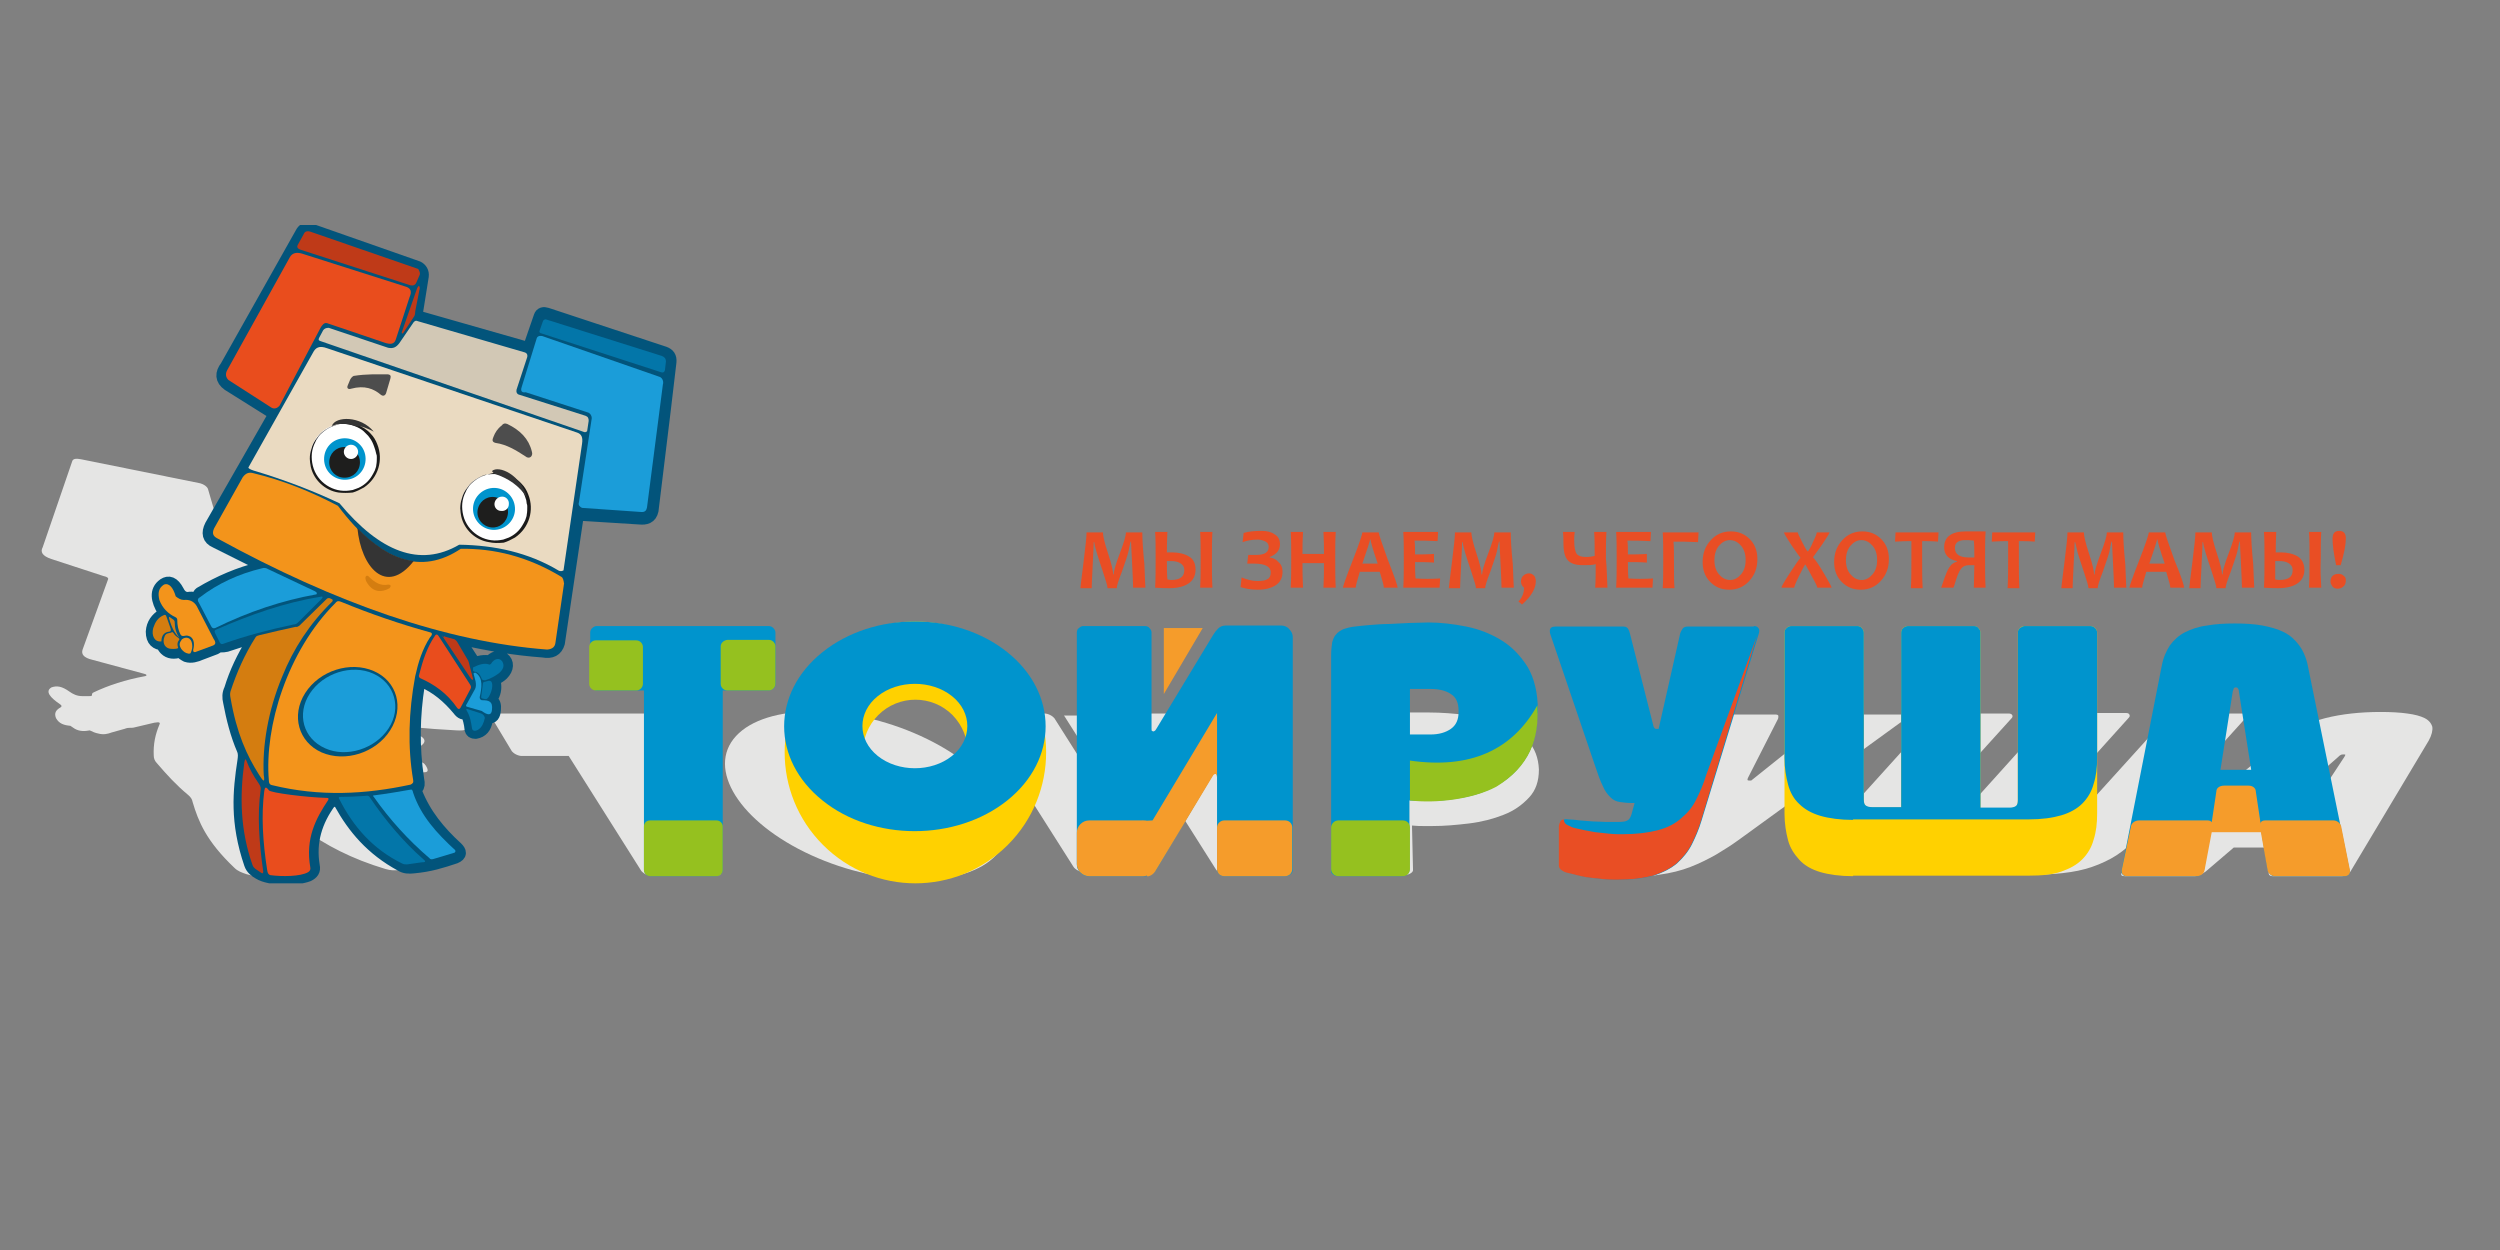 <svg width="300" height="150" viewBox="0 0 300 150" fill="none" xmlns="http://www.w3.org/2000/svg">
<rect x="0" y="0" width="300" height="150" fill="#808080" stroke="none"/>
<g clip-path="url(#clip0_84_40)">
<path fill-rule="evenodd" clip-rule="evenodd" d="M184.667 92.373C184.667 93.723 184.299 94.828 183.501 95.688C182.702 96.547 181.72 97.284 180.431 97.775C179.202 98.266 177.79 98.634 176.255 98.818C174.72 99.002 173.308 99.125 171.895 99.125C171.466 99.125 171.097 99.125 170.79 99.125C170.483 99.125 169.992 99.125 169.439 99.064L169.562 104.404C169.562 104.527 169.501 104.65 169.316 104.772C169.132 104.895 168.948 104.956 168.764 104.956H161.027C160.781 104.956 160.597 104.895 160.413 104.834C160.229 104.772 160.167 104.65 160.167 104.527L159.86 87.892C159.86 87.524 159.922 87.155 159.983 86.91C160.045 86.664 160.229 86.419 160.413 86.296C160.597 86.112 160.904 85.989 161.273 85.928C161.641 85.866 162.071 85.744 162.624 85.744C163.115 85.682 163.729 85.621 164.466 85.621C165.202 85.559 165.939 85.559 166.738 85.559C167.536 85.559 168.334 85.498 169.194 85.498C169.992 85.498 170.79 85.498 171.466 85.498C172.939 85.498 174.474 85.621 176.009 85.805C177.545 85.989 178.957 86.357 180.246 86.849C181.536 87.34 182.58 88.015 183.378 88.936C184.176 89.795 184.606 90.961 184.667 92.312V92.373ZM175.273 92.189C175.273 91.575 174.966 91.145 174.29 90.9C173.676 90.654 172.817 90.531 171.834 90.531H169.378L169.439 94.03H171.895C172.939 94.03 173.738 93.907 174.352 93.601C174.966 93.294 175.273 92.925 175.273 92.373V92.189Z" fill="#E5E5E4"/>
<path fill-rule="evenodd" clip-rule="evenodd" d="M228.571 85.682C228.816 85.682 228.939 85.743 229.001 85.805C229.062 85.928 228.939 86.05 228.694 86.235L208.737 100.721C207.816 101.396 206.834 102.01 205.913 102.562C204.93 103.115 203.948 103.606 202.843 104.036C201.737 104.465 200.509 104.772 199.159 104.956C197.808 105.202 196.334 105.263 194.615 105.263C194.185 105.263 193.632 105.263 193.141 105.202C192.588 105.202 192.036 105.141 191.544 105.079C190.992 105.018 190.501 104.956 190.071 104.895C189.641 104.834 189.273 104.772 189.088 104.711C188.904 104.649 188.781 104.588 188.659 104.527C188.536 104.465 188.536 104.343 188.659 104.22L191.36 101.273C191.483 101.151 191.667 100.967 191.913 100.844C192.159 100.721 192.466 100.66 192.834 100.66C193.264 100.66 193.694 100.721 194.185 100.721C194.676 100.721 195.167 100.782 195.72 100.782C196.273 100.782 196.764 100.782 197.316 100.844C197.808 100.844 198.299 100.844 198.729 100.844C199.281 100.844 199.711 100.782 199.957 100.721C200.264 100.66 200.571 100.475 200.878 100.23L202.044 99.371H201.799C201.185 99.371 200.755 99.371 200.387 99.309C200.018 99.248 199.773 99.125 199.588 98.941C199.404 98.757 199.404 98.45 199.466 98.082C199.527 97.713 199.711 97.099 199.957 96.424L203.764 86.296C203.825 86.112 204.009 85.989 204.194 85.866C204.378 85.805 204.623 85.743 204.93 85.743H213.036C213.281 85.743 213.404 85.805 213.404 85.928C213.404 86.05 213.404 86.173 213.343 86.296L209.781 93.294C209.659 93.539 209.659 93.662 209.843 93.662H210.15L219.36 86.296C219.544 86.173 219.729 86.05 219.974 85.928C220.22 85.805 220.466 85.743 220.711 85.743H228.264H228.571V85.682Z" fill="#E5E5E4"/>
<path fill-rule="evenodd" clip-rule="evenodd" d="M223.105 104.956C221.57 104.956 220.342 104.834 219.483 104.649C218.623 104.465 218.07 104.158 217.763 103.729C217.518 103.299 217.518 102.808 217.763 102.194C218.009 101.58 218.5 100.905 219.237 100.107L231.825 86.173C231.948 86.05 232.132 85.928 232.439 85.805C232.684 85.682 232.93 85.621 233.176 85.621H241.035C241.219 85.621 241.404 85.682 241.465 85.805C241.526 85.928 241.526 86.05 241.404 86.173L229.737 99.064C229.491 99.309 229.43 99.493 229.553 99.555C229.614 99.616 229.86 99.677 230.167 99.677H233.667L245.886 86.112C246.009 85.989 246.193 85.866 246.5 85.743C246.746 85.621 246.991 85.559 247.237 85.559H255.097C255.342 85.559 255.465 85.621 255.526 85.743C255.588 85.866 255.588 85.989 255.465 86.112L243.246 99.677H246.746C247.053 99.677 247.36 99.616 247.605 99.555C247.851 99.493 248.097 99.309 248.281 99.064L259.948 86.173C260.07 86.05 260.255 85.928 260.5 85.805C260.746 85.682 260.991 85.621 261.237 85.621H269.097C269.281 85.621 269.465 85.682 269.526 85.805C269.588 85.928 269.588 86.05 269.465 86.173L256.877 100.107C256.202 100.905 255.404 101.58 254.605 102.194C253.807 102.808 252.886 103.299 251.842 103.729C250.798 104.158 249.693 104.465 248.465 104.649C247.237 104.834 245.825 104.956 244.29 104.956H223.105Z" fill="#E5E5E4"/>
<path fill-rule="evenodd" clip-rule="evenodd" d="M272.719 105.14C272.535 105.14 272.351 105.079 272.29 104.956C272.228 104.834 272.228 104.711 272.29 104.588L274.193 101.703H268.053L264.676 104.588C264.491 104.711 264.307 104.834 264.061 104.956C263.816 105.079 263.57 105.14 263.386 105.14H254.974C254.728 105.14 254.544 105.079 254.544 104.956C254.544 104.834 254.605 104.711 254.79 104.588L273.763 88.874C274.562 88.199 275.36 87.646 276.281 87.217C277.14 86.787 278.061 86.419 279.044 86.173C280.026 85.928 281.07 85.743 282.176 85.621C283.281 85.498 284.447 85.436 285.676 85.436C286.904 85.436 288.009 85.498 288.869 85.621C289.79 85.743 290.465 85.928 290.956 86.173C291.447 86.419 291.754 86.787 291.877 87.217C291.939 87.646 291.816 88.199 291.447 88.874L282.053 104.588C281.991 104.711 281.869 104.834 281.684 104.956C281.5 105.079 281.254 105.14 281.009 105.14H272.719ZM281.316 90.838C281.377 90.716 281.439 90.654 281.439 90.593C281.439 90.531 281.377 90.531 281.254 90.531C281.132 90.531 281.009 90.531 280.886 90.593C280.763 90.654 280.702 90.716 280.579 90.838L273.64 96.915H277.325L281.316 90.838Z" fill="#E5E5E4"/>
<path fill-rule="evenodd" clip-rule="evenodd" d="M97.351 102.624C88.755 98.695 84.702 92.25 88.325 88.322C91.948 84.393 101.895 84.393 110.492 88.322C119.088 92.25 123.141 98.695 119.518 102.624C115.895 106.552 105.948 106.552 97.351 102.624ZM110.246 98.327C111.72 96.731 110.062 94.153 106.623 92.557C103.185 90.961 99.193 90.961 97.72 92.557C96.246 94.153 97.904 96.731 101.343 98.327C104.781 99.923 108.772 99.923 110.246 98.327Z" fill="#E5E5E4"/>
<path fill-rule="evenodd" clip-rule="evenodd" d="M83.781 90.163C83.842 90.286 83.842 90.409 83.719 90.531C83.597 90.654 83.474 90.716 83.228 90.716H77.763L86.483 104.527C86.544 104.65 86.544 104.772 86.483 104.895C86.36 105.018 86.237 105.079 85.991 105.079H78.132C77.886 105.079 77.702 105.018 77.456 104.895C77.211 104.772 77.088 104.65 76.965 104.527L68.246 90.716H62.597C62.413 90.716 62.167 90.654 61.921 90.531C61.676 90.409 61.553 90.286 61.43 90.163L59.035 86.173C58.974 86.05 58.974 85.928 59.035 85.805C59.158 85.682 59.281 85.621 59.526 85.621H80.158C80.342 85.621 80.588 85.682 80.834 85.805C81.079 85.928 81.263 86.05 81.325 86.173L83.781 90.163Z" fill="#E5E5E4"/>
<path fill-rule="evenodd" clip-rule="evenodd" d="M117.491 86.173C117.43 86.05 117.43 85.928 117.491 85.805C117.614 85.682 117.737 85.621 117.983 85.621H125.351C125.535 85.621 125.781 85.682 126.026 85.805C126.272 85.928 126.395 86.05 126.518 86.173L131.184 93.539C131.246 93.662 131.307 93.723 131.369 93.723C131.43 93.723 131.491 93.723 131.553 93.723C131.614 93.723 131.676 93.723 131.676 93.723C131.737 93.723 131.737 93.662 131.798 93.539L134.07 86.357C134.132 86.173 134.193 85.989 134.377 85.866C134.5 85.744 134.807 85.621 135.176 85.621H141.807C142.176 85.621 142.544 85.682 142.974 85.866C143.342 86.05 143.649 86.235 143.772 86.48L155.009 104.343C155.07 104.465 155.07 104.588 154.948 104.711C154.825 104.834 154.702 104.895 154.456 104.895H147.088C146.842 104.895 146.658 104.834 146.412 104.711C146.167 104.588 145.983 104.465 145.921 104.343L141.377 97.161C141.255 96.977 141.193 96.915 141.009 96.915H140.948C140.886 96.915 140.825 96.915 140.825 96.915C140.825 96.915 140.763 96.977 140.702 97.1L138.553 104.22C138.491 104.404 138.43 104.527 138.307 104.65C138.184 104.772 137.939 104.834 137.632 104.834H130.755C130.386 104.834 130.018 104.772 129.588 104.588C129.219 104.404 128.912 104.22 128.79 103.974L117.491 86.173Z" fill="#E5E5E4"/>
<path fill-rule="evenodd" clip-rule="evenodd" d="M127.685 85.866H132.351L130.878 90.9L127.685 85.866Z" fill="#E5E5E4"/>
<path fill-rule="evenodd" clip-rule="evenodd" d="M98.763 101.396C92.623 95.258 92.623 85.314 98.763 79.175C104.904 73.037 114.79 73.037 120.93 79.175C127.07 85.314 127.07 95.258 120.93 101.396C114.79 107.534 104.904 107.534 98.763 101.396ZM114.299 94.767C116.755 92.311 116.755 88.322 114.299 85.805C111.842 83.35 107.851 83.35 105.395 85.805C102.939 88.26 102.939 92.25 105.395 94.767C107.851 97.284 111.842 97.284 114.299 94.767Z" fill="#FFD100"/>
<path d="M222.369 105.141C220.834 105.141 219.483 104.956 218.439 104.65C217.395 104.343 216.535 103.852 215.921 103.176C215.307 102.501 214.816 101.765 214.57 100.844C214.325 99.923 214.141 98.818 214.141 97.652V75.922C214.141 75.738 214.202 75.493 214.386 75.37C214.57 75.186 214.755 75.124 215 75.124H222.86C223.106 75.124 223.29 75.186 223.413 75.37C223.597 75.554 223.658 75.738 223.658 75.922V95.995C223.658 96.363 223.72 96.608 223.904 96.731C224.088 96.854 224.334 96.915 224.641 96.915H228.141V75.922C228.141 75.738 228.202 75.493 228.386 75.37C228.57 75.186 228.755 75.124 229 75.124H236.86C237.044 75.124 237.29 75.186 237.413 75.37C237.597 75.554 237.658 75.738 237.658 75.922V96.977H241.158C241.465 96.977 241.711 96.915 241.895 96.793C242.079 96.67 242.141 96.424 242.141 96.056V75.922C242.141 75.738 242.202 75.493 242.386 75.37C242.57 75.186 242.755 75.124 242.939 75.124H250.799C251.044 75.124 251.228 75.186 251.413 75.37C251.597 75.554 251.658 75.738 251.658 75.922V97.591C251.658 98.818 251.535 99.862 251.228 100.782C250.983 101.703 250.491 102.501 249.877 103.115C249.202 103.79 248.404 104.22 247.36 104.588C246.316 104.956 245.027 105.079 243.43 105.079H222.369V105.141Z" fill="#FFD100"/>
<path fill-rule="evenodd" clip-rule="evenodd" d="M93.053 82.061C93.053 82.306 92.992 82.49 92.808 82.613C92.623 82.797 92.439 82.859 92.194 82.859H86.729V104.343C86.729 104.588 86.667 104.772 86.483 104.895C86.299 105.079 86.115 105.141 85.93 105.141H78.071C77.887 105.141 77.641 105.079 77.518 104.895C77.334 104.711 77.273 104.527 77.273 104.343V82.859H71.623C71.439 82.859 71.194 82.797 71.071 82.613C70.887 82.429 70.825 82.245 70.825 82.061V75.922C70.825 75.738 70.887 75.493 71.071 75.37C71.255 75.186 71.439 75.124 71.623 75.124H92.194C92.439 75.124 92.623 75.186 92.808 75.37C92.992 75.554 93.053 75.738 93.053 75.922V82.061Z" fill="#0094CD"/>
<path fill-rule="evenodd" clip-rule="evenodd" d="M129.22 75.922C129.22 75.677 129.281 75.493 129.465 75.37C129.65 75.186 129.834 75.124 130.018 75.124H137.386C137.571 75.124 137.816 75.186 137.939 75.37C138.123 75.554 138.185 75.738 138.185 75.922V87.401C138.185 87.585 138.185 87.708 138.246 87.708C138.307 87.708 138.307 87.769 138.369 87.769C138.43 87.769 138.492 87.769 138.553 87.708C138.614 87.708 138.676 87.585 138.799 87.401L145.553 76.229C145.737 75.922 145.921 75.677 146.167 75.431C146.413 75.186 146.72 75.063 147.088 75.063H153.72C154.088 75.063 154.457 75.186 154.702 75.493C155.009 75.8 155.132 76.106 155.132 76.475V104.343C155.132 104.588 155.071 104.772 154.886 104.895C154.702 105.079 154.518 105.141 154.272 105.141H146.904C146.658 105.141 146.474 105.079 146.29 104.895C146.106 104.711 146.044 104.527 146.044 104.343V93.171C146.044 92.925 145.983 92.803 145.86 92.803H145.799C145.737 92.803 145.676 92.803 145.676 92.864C145.614 92.864 145.553 92.987 145.43 93.171L138.799 104.281C138.676 104.527 138.492 104.711 138.246 104.895C138 105.079 137.755 105.141 137.509 105.141H130.632C130.264 105.141 129.957 105.018 129.65 104.711C129.343 104.404 129.22 104.097 129.22 103.729V75.922Z" fill="#0094CD"/>
<path fill-rule="evenodd" clip-rule="evenodd" d="M184.483 85.559C184.483 87.646 184.053 89.365 183.255 90.716C182.457 92.066 181.413 93.171 180.123 93.969C178.834 94.767 177.483 95.319 175.948 95.626C174.413 95.933 173 96.117 171.588 96.117C171.158 96.117 170.79 96.117 170.483 96.117C170.176 96.117 169.685 96.056 169.132 96.056V104.343C169.132 104.588 169.071 104.772 168.886 104.895C168.702 105.079 168.518 105.141 168.334 105.141H160.597C160.351 105.141 160.167 105.079 159.983 104.956C159.799 104.834 159.737 104.711 159.737 104.465V78.623C159.737 78.009 159.799 77.518 159.86 77.088C159.983 76.659 160.106 76.352 160.351 76.106C160.536 75.861 160.843 75.677 161.211 75.493C161.579 75.37 162.009 75.247 162.562 75.186C163.053 75.124 163.667 75.063 164.404 75.001C165.141 74.94 165.878 74.879 166.676 74.879C167.474 74.817 168.272 74.817 169.132 74.756C169.93 74.756 170.729 74.695 171.404 74.695C172.878 74.695 174.413 74.879 175.948 75.186C177.483 75.493 178.895 76.045 180.185 76.843C181.474 77.641 182.457 78.684 183.316 80.035C184.114 81.385 184.544 83.165 184.544 85.252V85.559H184.483ZM175.027 85.252C175.027 84.332 174.72 83.656 174.106 83.288C173.492 82.859 172.632 82.674 171.65 82.674H169.193V88.138H171.65C172.693 88.138 173.492 87.892 174.106 87.462C174.72 87.033 175.027 86.357 175.027 85.498V85.252Z" fill="#0094CD"/>
<path fill-rule="evenodd" clip-rule="evenodd" d="M210.456 75.124C210.702 75.124 210.886 75.186 211.009 75.37C211.132 75.493 211.132 75.738 211.071 75.984L204.193 98.45C203.886 99.493 203.456 100.475 203.027 101.335C202.597 102.194 201.983 102.931 201.246 103.606C200.509 104.22 199.588 104.711 198.421 105.079C197.255 105.386 195.842 105.57 194.185 105.57C193.755 105.57 193.202 105.57 192.649 105.509C192.097 105.448 191.544 105.386 190.93 105.325C190.378 105.263 189.825 105.141 189.334 105.018C188.842 104.895 188.413 104.772 188.167 104.711C187.983 104.65 187.737 104.527 187.553 104.404C187.369 104.281 187.246 104.097 187.246 103.852V99.248C187.246 99.002 187.307 98.818 187.43 98.573C187.553 98.327 187.799 98.266 188.167 98.327C188.597 98.327 189.088 98.388 189.579 98.45C190.071 98.511 190.623 98.511 191.176 98.573C191.728 98.573 192.281 98.634 192.772 98.634C193.325 98.634 193.755 98.634 194.185 98.634C194.737 98.634 195.106 98.573 195.29 98.45C195.535 98.327 195.658 98.082 195.781 97.713L196.149 96.363H195.904C195.29 96.363 194.799 96.301 194.369 96.24C193.939 96.179 193.571 95.995 193.263 95.688C192.956 95.381 192.588 94.951 192.342 94.337C192.035 93.723 191.728 92.864 191.36 91.759L186.018 76.045C185.956 75.738 185.956 75.554 186.079 75.37C186.202 75.247 186.386 75.186 186.693 75.186H194.799C195.044 75.186 195.228 75.247 195.351 75.431C195.474 75.615 195.535 75.799 195.597 76.045L198.36 86.91C198.421 87.278 198.544 87.462 198.728 87.462H199.035L201.614 76.045C201.676 75.799 201.799 75.615 201.921 75.431C202.044 75.247 202.29 75.186 202.535 75.186H210.088H210.456V75.124Z" fill="#0094CD"/>
<path fill-rule="evenodd" clip-rule="evenodd" d="M272.965 105.141C272.72 105.141 272.597 105.079 272.413 104.895C272.29 104.711 272.167 104.527 272.106 104.343L271.369 99.8H265.229L264.492 104.343C264.43 104.588 264.308 104.772 264.185 104.895C264.062 105.079 263.878 105.141 263.632 105.141H255.22C254.974 105.141 254.79 105.079 254.667 104.895C254.544 104.711 254.544 104.527 254.606 104.343L259.395 79.974C259.579 78.93 259.948 78.132 260.378 77.457C260.869 76.782 261.483 76.229 262.22 75.861C262.957 75.493 263.816 75.186 264.86 75.063C265.843 74.879 266.948 74.817 268.176 74.817C269.404 74.817 270.509 74.879 271.492 75.063C272.474 75.247 273.334 75.493 274.071 75.861C274.808 76.229 275.422 76.782 275.913 77.457C276.404 78.132 276.772 78.991 276.957 79.974L281.93 104.343C281.992 104.588 281.992 104.772 281.869 104.895C281.746 105.079 281.623 105.141 281.316 105.141H272.965ZM268.667 82.981C268.667 82.797 268.606 82.674 268.544 82.613C268.483 82.49 268.422 82.49 268.299 82.49C268.176 82.49 268.053 82.552 268.053 82.613C267.992 82.736 267.992 82.859 267.93 82.981L266.457 92.373H270.141L268.667 82.981Z" fill="#0094CD"/>
<path fill-rule="evenodd" clip-rule="evenodd" d="M98.702 96.056C92.562 91.145 92.562 83.165 98.702 78.255C104.842 73.344 114.728 73.344 120.869 78.255C127.009 83.165 127.009 91.145 120.869 96.056C114.728 100.966 104.781 100.966 98.702 96.056ZM114.237 90.716C116.693 88.751 116.693 85.498 114.237 83.534C111.781 81.569 107.79 81.569 105.334 83.534C102.877 85.498 102.877 88.751 105.334 90.716C107.79 92.68 111.781 92.68 114.237 90.716Z" fill="#0094CD"/>
<path fill-rule="evenodd" clip-rule="evenodd" d="M222.369 98.388C220.834 98.388 219.483 98.204 218.439 97.897C217.395 97.591 216.535 97.099 215.921 96.486C215.246 95.872 214.816 95.074 214.57 94.153C214.325 93.232 214.141 92.189 214.141 90.961V75.922C214.141 75.738 214.202 75.493 214.386 75.37C214.57 75.186 214.755 75.124 215 75.124H222.86C223.106 75.124 223.29 75.186 223.413 75.37C223.597 75.554 223.658 75.738 223.658 75.922V95.933C223.658 96.301 223.72 96.547 223.904 96.67C224.088 96.793 224.334 96.854 224.641 96.854H228.141V75.922C228.141 75.738 228.202 75.493 228.386 75.37C228.57 75.186 228.755 75.124 229 75.124H236.86C237.106 75.124 237.29 75.186 237.413 75.37C237.597 75.554 237.658 75.738 237.658 75.922V96.915H241.158C241.465 96.915 241.711 96.854 241.895 96.731C242.079 96.608 242.141 96.363 242.141 95.995V75.922C242.141 75.738 242.202 75.493 242.386 75.37C242.57 75.247 242.755 75.124 242.939 75.124H250.799C251.044 75.124 251.228 75.186 251.413 75.37C251.597 75.554 251.658 75.738 251.658 75.922V90.9C251.658 92.127 251.535 93.171 251.228 94.092C250.983 95.012 250.491 95.81 249.877 96.424C249.263 97.038 248.404 97.529 247.36 97.836C246.316 98.143 245.027 98.327 243.43 98.327H222.369V98.388Z" fill="#0094CD"/>
<path fill-rule="evenodd" clip-rule="evenodd" d="M139.658 75.37H144.325L139.658 83.288V75.37Z" fill="#F59C2B"/>
<path fill-rule="evenodd" clip-rule="evenodd" d="M86.482 77.58V82.061C86.482 82.49 86.851 82.859 87.281 82.859H92.254C92.684 82.859 93.053 82.49 93.053 82.061V77.58C93.053 77.15 92.684 76.782 92.254 76.782H87.281C86.851 76.843 86.482 77.15 86.482 77.58Z" fill="#95C11F"/>
<path fill-rule="evenodd" clip-rule="evenodd" d="M146.044 85.559V93.294C145.982 92.802 145.86 92.802 145.614 92.987L138.614 104.588C138.246 105.079 137.816 105.202 137.632 105.141L137.018 98.511L138.307 98.45L146.044 85.559Z" fill="#F59C2B"/>
<path fill-rule="evenodd" clip-rule="evenodd" d="M77.272 99.186V104.404C77.272 104.834 77.641 105.141 78.009 105.141H85.992C86.422 105.141 86.729 104.772 86.729 104.404V99.186C86.729 98.757 86.36 98.45 85.992 98.45H78.009C77.579 98.45 77.272 98.757 77.272 99.186Z" fill="#95C11F"/>
<path fill-rule="evenodd" clip-rule="evenodd" d="M129.22 99.923V103.668C129.22 104.465 129.895 105.141 130.693 105.141H137.202C138 105.141 138.676 104.465 138.676 103.668V99.923C138.676 99.125 138 98.45 137.202 98.45H130.693C129.895 98.45 129.22 99.125 129.22 99.923Z" fill="#F59C2B"/>
<path fill-rule="evenodd" clip-rule="evenodd" d="M255.71 99.186L254.605 104.404C254.544 104.834 254.789 105.141 255.219 105.141H263.631C264.061 105.141 264.491 104.834 264.552 104.404L265.535 99.186C265.596 98.757 265.351 98.45 264.921 98.45H256.693C256.202 98.45 255.772 98.757 255.71 99.186Z" fill="#F59C2B"/>
<path fill-rule="evenodd" clip-rule="evenodd" d="M146.044 99.309V104.281C146.044 104.772 146.412 105.141 146.904 105.141H154.211C154.702 105.141 155.07 104.772 155.07 104.281V99.309C155.07 98.818 154.702 98.45 154.211 98.45H146.904C146.474 98.45 146.044 98.818 146.044 99.309Z" fill="#F59C2B"/>
<path fill-rule="evenodd" clip-rule="evenodd" d="M280.947 99.186L281.991 104.404C282.053 104.834 281.807 105.141 281.377 105.141H273.026C272.596 105.141 272.167 104.834 272.105 104.404L271.184 99.186C271.123 98.757 271.368 98.45 271.798 98.45H280.026C280.456 98.45 280.886 98.818 280.947 99.186Z" fill="#F59C2B"/>
<path fill-rule="evenodd" clip-rule="evenodd" d="M70.702 77.641V82.061C70.702 82.49 71.071 82.859 71.5 82.859H76.351C76.781 82.859 77.15 82.49 77.15 82.061V77.641C77.15 77.211 76.781 76.843 76.351 76.843H71.5C71.071 76.843 70.702 77.211 70.702 77.641Z" fill="#95C11F"/>
<path fill-rule="evenodd" clip-rule="evenodd" d="M169.193 96.056V91.268C176.378 92.312 181.474 90.04 184.483 84.639C184.728 88.69 183.562 91.943 179.571 94.399C176.685 95.933 172.325 96.424 169.193 96.056Z" fill="#95C11F"/>
<path fill-rule="evenodd" clip-rule="evenodd" d="M159.737 99.309V104.281C159.737 104.772 160.106 105.141 160.597 105.141H168.334C168.825 105.141 169.193 104.772 169.193 104.281V99.309C169.193 98.818 168.825 98.45 168.334 98.45H160.597C160.167 98.45 159.737 98.818 159.737 99.309Z" fill="#95C11F"/>
<path fill-rule="evenodd" clip-rule="evenodd" d="M192.526 105.509C191.974 105.447 191.36 105.386 190.807 105.325C190.255 105.263 189.702 105.141 189.211 105.018C188.719 104.895 188.29 104.772 187.983 104.711C187.737 104.649 187.553 104.527 187.369 104.404C187.184 104.281 187.062 104.097 187.062 103.851V99.248C187.062 99.002 187.123 98.818 187.246 98.573C187.307 98.45 187.491 98.327 187.676 98.327V98.388C187.676 98.634 187.798 98.818 187.983 98.941C188.167 99.064 188.412 99.125 188.597 99.248C188.904 99.371 189.272 99.432 189.825 99.555C190.316 99.677 190.869 99.739 191.421 99.862C191.974 99.923 192.588 99.984 193.14 100.046C193.693 100.107 194.246 100.107 194.676 100.107C196.395 100.107 197.807 99.923 198.974 99.616C200.14 99.309 201.062 98.818 201.798 98.143C202.535 97.529 203.149 96.792 203.579 95.872C204.009 95.012 204.439 94.03 204.746 92.987L210.886 76.168L204.132 98.45C203.825 99.493 203.395 100.475 202.965 101.335C202.535 102.194 201.921 102.931 201.184 103.606C200.447 104.22 199.465 104.711 198.36 105.079C197.193 105.386 195.781 105.57 194.062 105.57C193.632 105.57 193.079 105.57 192.526 105.509Z" fill="#E94E24"/>
<path fill-rule="evenodd" clip-rule="evenodd" d="M265.965 94.951L265.229 99.862H271.43L270.693 94.951C270.693 94.583 270.325 94.276 269.834 94.276H266.886C266.334 94.276 265.965 94.583 265.965 94.951Z" fill="#F59C2B"/>
<path d="M137.448 70.52H135.974C135.974 69.968 135.913 68.986 135.851 67.574C135.79 66.224 135.728 65.364 135.728 64.996H135.667C135.606 65.18 135.544 65.61 135.421 66.162C135.299 66.715 134.992 67.513 134.623 68.618C134.193 69.722 134.009 70.336 134.009 70.582H132.904C132.904 70.336 132.72 69.722 132.351 68.618C131.983 67.513 131.737 66.776 131.614 66.346C131.492 65.917 131.369 65.487 131.307 65.057H131.246C131.246 65.487 131.184 66.408 131.123 67.82C131.062 69.231 131 70.152 131 70.582H129.649C129.649 70.459 129.772 69.477 130.018 67.513C130.263 65.549 130.386 64.382 130.386 63.891H132.351C132.351 64.259 132.535 65.119 132.965 66.408C133.395 67.697 133.579 68.556 133.579 68.924H133.641C133.641 68.556 133.886 67.697 134.377 66.408C134.869 65.119 135.114 64.259 135.114 63.891H137.079C137.079 64.628 137.141 65.855 137.325 67.697C137.386 69.477 137.448 70.459 137.448 70.52Z" fill="#E94E24"/>
<path d="M143.465 68.372C143.465 69.109 143.158 69.661 142.605 70.029C142.053 70.398 141.255 70.582 140.334 70.582C139.965 70.582 139.351 70.582 138.614 70.521C138.676 69.477 138.676 68.311 138.676 67.022C138.676 65.671 138.676 64.628 138.614 63.83H140.088C140.088 64.075 140.027 64.873 140.027 66.285C140.272 66.285 140.456 66.285 140.641 66.285C141.439 66.285 142.176 66.469 142.667 66.776C143.22 67.083 143.465 67.636 143.465 68.372ZM142.114 68.434C142.114 68.004 141.93 67.758 141.623 67.574C141.316 67.39 140.948 67.329 140.518 67.329C140.334 67.329 140.211 67.329 140.027 67.329C140.027 68.065 140.027 68.802 140.088 69.538C140.211 69.538 140.395 69.6 140.518 69.6C141.562 69.6 142.114 69.231 142.114 68.434ZM145.491 70.521H144.018C144.079 69.477 144.079 68.311 144.079 67.022C144.079 65.794 144.079 64.689 144.018 63.83H145.491C145.43 64.689 145.43 65.733 145.43 67.022C145.43 68.372 145.43 69.477 145.491 70.521Z" fill="#E94E24"/>
<path d="M153.903 68.618C153.903 69.293 153.658 69.845 153.105 70.214C152.552 70.582 151.816 70.766 150.894 70.766C150.158 70.766 149.482 70.643 148.868 70.459L148.991 69.293C149.605 69.538 150.219 69.723 150.894 69.723C151.447 69.723 151.877 69.661 152.123 69.477C152.368 69.354 152.491 69.047 152.491 68.679C152.491 68.004 151.816 67.635 150.526 67.635C150.28 67.635 149.973 67.635 149.666 67.635L149.789 66.592C150.096 66.592 150.403 66.592 150.71 66.592C151.754 66.592 152.245 66.285 152.245 65.61C152.245 65.364 152.123 65.119 151.877 64.996C151.631 64.873 151.324 64.751 150.956 64.751C150.219 64.751 149.605 64.873 149.114 65.058L149.237 63.953C149.851 63.768 150.526 63.707 151.386 63.707C152.061 63.707 152.552 63.83 152.982 64.137C153.412 64.382 153.596 64.812 153.596 65.303C153.596 66.04 153.166 66.531 152.368 66.838V66.899C152.798 66.96 153.166 67.144 153.412 67.451C153.78 67.758 153.903 68.127 153.903 68.618Z" fill="#E94E24"/>
<path d="M160.289 70.521H158.816C158.877 69.416 158.877 68.434 158.877 67.574H156.298C156.298 68.311 156.298 69.293 156.359 70.521H154.886C154.947 69.416 154.947 68.249 154.947 67.022C154.947 65.794 154.947 64.751 154.886 63.83H156.359C156.298 64.812 156.298 65.671 156.298 66.469H158.877C158.877 65.733 158.877 64.873 158.816 63.83H160.289C160.228 64.689 160.228 65.733 160.228 67.022C160.228 68.372 160.228 69.538 160.289 70.521Z" fill="#E94E24"/>
<path d="M167.72 70.52H166.062C166.062 70.275 165.877 69.661 165.57 68.618H163.176C162.869 69.661 162.684 70.275 162.684 70.52H161.149C161.149 70.398 161.518 69.293 162.316 67.267C163.114 65.242 163.483 64.075 163.483 63.891H165.448C165.448 64.075 165.816 65.18 166.553 67.206C167.351 69.231 167.72 70.336 167.72 70.52ZM165.325 67.635C164.711 65.855 164.465 64.935 164.465 64.751H164.404C164.404 64.873 164.097 65.855 163.483 67.635H165.325Z" fill="#E94E24"/>
<path d="M172.816 69.416L172.754 70.521H168.395C168.456 69.477 168.456 68.311 168.456 67.022C168.456 65.794 168.456 64.689 168.395 63.83H172.57L172.509 64.935C171.465 64.873 170.544 64.873 169.745 64.873C169.807 65.364 169.807 65.917 169.807 66.531C170.544 66.531 171.28 66.531 172.079 66.469V67.513C171.28 67.451 170.544 67.451 169.807 67.451C169.807 68.127 169.807 68.802 169.868 69.416C170.728 69.477 171.772 69.477 172.816 69.416Z" fill="#E94E24"/>
<path d="M181.658 70.52H180.184C180.184 69.968 180.123 68.986 180.061 67.574C180 66.224 179.938 65.364 179.938 64.996H179.877C179.816 65.18 179.754 65.61 179.631 66.162C179.508 66.715 179.201 67.513 178.833 68.618C178.403 69.722 178.219 70.336 178.219 70.582H177.114C177.114 70.336 176.93 69.722 176.561 68.618C176.193 67.513 175.947 66.776 175.824 66.346C175.701 65.917 175.579 65.487 175.517 65.057H175.456C175.456 65.487 175.394 66.408 175.333 67.82C175.272 69.231 175.21 70.152 175.21 70.582H173.859C173.859 70.459 173.982 69.477 174.228 67.513C174.473 65.549 174.596 64.382 174.596 63.891H176.561C176.561 64.259 176.745 65.119 177.175 66.408C177.605 67.697 177.789 68.556 177.789 68.924H177.851C177.851 68.556 178.096 67.697 178.587 66.408C179.079 65.119 179.324 64.259 179.324 63.891H181.289C181.289 64.628 181.351 65.855 181.535 67.697C181.596 69.477 181.658 70.459 181.658 70.52Z" fill="#E94E24"/>
<path d="M184.299 69.722C184.299 70.643 183.746 71.564 182.641 72.546L182.211 72.178C182.702 71.687 182.886 71.073 182.886 70.52C182.641 70.336 182.518 70.091 182.518 69.784C182.518 69.538 182.579 69.293 182.764 69.109C182.948 68.924 183.193 68.802 183.5 68.802C183.746 68.802 183.93 68.924 184.114 69.109C184.237 69.293 184.299 69.538 184.299 69.722Z" fill="#E94E24"/>
<path d="M192.895 70.521H191.421C191.483 69.723 191.483 68.802 191.483 67.697C191.114 67.82 190.623 67.82 189.947 67.82C189.088 67.82 188.535 67.636 188.167 67.267C187.798 66.899 187.614 66.224 187.614 65.18C187.614 64.812 187.614 64.321 187.553 63.83H188.965C188.904 64.198 188.904 64.505 188.904 64.873C188.904 65.671 189.026 66.224 189.211 66.469C189.395 66.715 189.763 66.838 190.316 66.838C190.746 66.838 191.114 66.776 191.36 66.715C191.36 65.549 191.36 64.628 191.298 63.83H192.772C192.711 64.689 192.711 65.733 192.711 67.022C192.833 68.372 192.833 69.477 192.895 70.521Z" fill="#E94E24"/>
<path d="M198.36 69.416L198.298 70.521H193.938C194 69.477 194 68.311 194 67.022C194 65.794 194 64.689 193.938 63.83H198.114L198.053 64.935C197.009 64.873 196.088 64.873 195.289 64.873C195.351 65.364 195.351 65.917 195.351 66.531C196.088 66.531 196.824 66.531 197.623 66.469V67.513C196.824 67.451 196.088 67.451 195.351 67.451C195.351 68.127 195.351 68.802 195.412 69.416C196.333 69.477 197.316 69.477 198.36 69.416Z" fill="#E94E24"/>
<path d="M203.825 63.891L203.763 65.057C202.658 64.996 201.675 64.996 200.816 64.996C200.877 65.549 200.877 66.346 200.877 67.451C200.877 68.863 200.877 69.907 200.939 70.582H199.526C199.588 69.661 199.588 68.556 199.588 67.267C199.588 65.794 199.588 64.628 199.526 63.891H203.825Z" fill="#E94E24"/>
<path d="M210.887 67.083C210.887 68.126 210.58 68.986 209.904 69.722C209.29 70.398 208.492 70.766 207.509 70.766C206.588 70.766 205.851 70.459 205.237 69.845C204.623 69.231 204.316 68.433 204.316 67.451C204.316 66.408 204.623 65.548 205.299 64.812C205.913 64.137 206.711 63.768 207.694 63.768C208.615 63.768 209.351 64.075 209.966 64.689C210.58 65.303 210.887 66.101 210.887 67.083ZM209.474 67.206C209.474 66.469 209.29 65.917 208.922 65.487C208.553 65.057 208.123 64.812 207.571 64.812C207.08 64.812 206.65 65.057 206.281 65.487C205.913 65.917 205.729 66.531 205.729 67.206C205.729 67.942 205.913 68.495 206.281 68.924C206.65 69.354 207.08 69.6 207.632 69.6C208.123 69.6 208.553 69.354 208.922 68.924C209.29 68.495 209.474 67.942 209.474 67.206Z" fill="#E94E24"/>
<path d="M219.79 70.52H218.071C218.071 70.398 217.886 69.968 217.457 69.231C217.088 68.495 216.781 68.004 216.658 67.758H216.597C216.474 67.942 216.229 68.433 215.86 69.17C215.492 69.907 215.308 70.398 215.308 70.52H213.772C213.772 70.398 214.079 69.845 214.755 68.802C215.43 67.758 215.86 67.144 216.044 66.96V66.899C215.86 66.715 215.492 66.162 214.939 65.364C214.386 64.505 214.079 64.014 214.079 63.891H215.737C215.737 64.014 215.922 64.382 216.229 64.996C216.536 65.61 216.781 66.04 216.904 66.162H216.965C217.088 65.978 217.334 65.61 217.579 64.996C217.887 64.382 218.009 64.014 218.009 63.891H219.544C219.544 64.014 219.237 64.444 218.685 65.303C218.071 66.162 217.702 66.653 217.579 66.838V66.899C217.825 67.144 218.255 67.758 218.869 68.802C219.483 69.845 219.79 70.398 219.79 70.52Z" fill="#E94E24"/>
<path d="M226.667 67.083C226.667 68.126 226.36 68.986 225.684 69.722C225.07 70.398 224.272 70.766 223.29 70.766C222.369 70.766 221.632 70.459 221.018 69.845C220.404 69.231 220.097 68.433 220.097 67.451C220.097 66.408 220.404 65.548 221.079 64.812C221.693 64.137 222.491 63.768 223.474 63.768C224.395 63.768 225.132 64.075 225.746 64.689C226.36 65.303 226.667 66.101 226.667 67.083ZM225.255 67.206C225.255 66.469 225.07 65.917 224.702 65.487C224.334 65.057 223.904 64.812 223.351 64.812C222.86 64.812 222.43 65.057 222.062 65.487C221.693 65.917 221.509 66.531 221.509 67.206C221.509 67.942 221.693 68.495 222.062 68.924C222.43 69.354 222.86 69.6 223.412 69.6C223.904 69.6 224.334 69.354 224.702 68.924C225.07 68.495 225.255 67.942 225.255 67.206Z" fill="#E94E24"/>
<path d="M232.623 63.891L232.561 64.996C231.886 64.935 231.21 64.935 230.658 64.935C230.658 65.61 230.658 66.285 230.658 67.083C230.658 68.311 230.658 69.477 230.719 70.582H229.307C229.368 69.477 229.368 68.311 229.368 67.083C229.368 66.285 229.368 65.61 229.368 64.935C228.877 64.935 228.202 64.935 227.403 64.996L227.465 63.891H232.623Z" fill="#E94E24"/>
<path d="M238.272 70.52H236.86C236.86 69.722 236.921 68.802 236.921 67.82C236.737 67.82 236.552 67.82 236.307 67.82C235.877 67.82 235.57 67.942 235.324 68.249C235.079 68.556 234.833 69.17 234.526 70.213C234.465 70.336 234.465 70.459 234.403 70.52H232.93C232.991 70.398 233.052 70.213 233.175 69.845C233.482 68.924 233.728 68.311 233.974 68.004C234.158 67.697 234.465 67.513 234.833 67.39V67.329C233.851 67.144 233.298 66.592 233.298 65.671C233.298 64.444 234.158 63.768 235.877 63.768C236.123 63.768 236.43 63.768 236.737 63.768C237.044 63.768 237.289 63.768 237.351 63.768H238.272C238.21 64.628 238.21 65.733 238.21 66.96C238.21 68.372 238.21 69.538 238.272 70.52ZM236.921 66.899C236.921 66.162 236.921 65.487 236.86 64.873C236.43 64.812 236.123 64.812 235.816 64.812C235.017 64.812 234.588 65.119 234.588 65.733C234.588 66.531 235.14 66.899 236.307 66.899C236.552 66.899 236.737 66.899 236.921 66.899Z" fill="#E94E24"/>
<path d="M244.228 63.891L244.167 64.996C243.491 64.935 242.816 64.935 242.263 64.935C242.263 65.61 242.263 66.285 242.263 67.083C242.263 68.311 242.263 69.477 242.325 70.582H240.912C240.974 69.477 240.974 68.311 240.974 67.083C240.974 66.285 240.974 65.61 240.974 64.935C240.482 64.935 239.807 64.935 239.009 64.996L239.07 63.891H244.228Z" fill="#E94E24"/>
<path d="M255.159 70.52H253.685C253.685 69.968 253.623 68.986 253.562 67.574C253.501 66.224 253.439 65.364 253.439 64.996H253.378C253.316 65.18 253.255 65.61 253.132 66.162C253.009 66.715 252.702 67.513 252.334 68.618C251.904 69.722 251.72 70.336 251.72 70.582H250.615C250.615 70.336 250.431 69.722 250.062 68.618C249.694 67.513 249.448 66.776 249.325 66.346C249.202 65.917 249.141 65.487 249.018 65.057H248.957C248.957 65.487 248.895 66.408 248.834 67.82C248.773 69.231 248.711 70.152 248.711 70.582H247.36C247.36 70.459 247.483 69.477 247.729 67.513C247.974 65.549 248.097 64.382 248.097 63.891H250.062C250.062 64.259 250.246 65.119 250.676 66.408C251.106 67.697 251.29 68.556 251.29 68.924H251.352C251.352 68.556 251.597 67.697 252.088 66.408C252.58 65.119 252.825 64.259 252.825 63.891H254.79C254.79 64.628 254.852 65.855 255.036 67.697C255.097 69.477 255.159 70.459 255.159 70.52Z" fill="#E94E24"/>
<path d="M262.097 70.52H260.439C260.439 70.275 260.254 69.661 259.947 68.618H257.553C257.246 69.661 257.061 70.275 257.061 70.52H255.526C255.526 70.398 255.895 69.293 256.693 67.267C257.491 65.242 257.86 64.075 257.86 63.891H259.825C259.825 64.075 260.193 65.18 260.93 67.206C261.79 69.231 262.097 70.336 262.097 70.52ZM259.763 67.635C259.149 65.855 258.904 64.935 258.904 64.751H258.842C258.842 64.873 258.535 65.855 257.921 67.635H259.763Z" fill="#E94E24"/>
<path d="M270.509 70.52H269.035C269.035 69.968 268.974 68.986 268.913 67.574C268.851 66.224 268.79 65.364 268.79 64.996H268.728C268.667 65.18 268.606 65.61 268.483 66.162C268.36 66.715 268.053 67.513 267.685 68.618C267.255 69.722 267.071 70.336 267.071 70.582H265.965C265.965 70.336 265.781 69.722 265.413 68.618C265.044 67.513 264.799 66.776 264.676 66.346C264.553 65.917 264.43 65.487 264.369 65.057H264.307C264.307 65.487 264.246 66.408 264.185 67.82C264.123 69.231 264.062 70.152 264.062 70.582H262.711C262.711 70.459 262.834 69.477 263.079 67.513C263.325 65.549 263.448 64.382 263.448 63.891H265.413C265.413 64.259 265.597 65.119 266.027 66.408C266.457 67.697 266.641 68.556 266.641 68.924H266.702C266.702 68.556 266.948 67.697 267.439 66.408C267.93 65.119 268.176 64.259 268.176 63.891H270.141C270.141 64.628 270.202 65.855 270.386 67.697C270.448 69.477 270.509 70.459 270.509 70.52Z" fill="#E94E24"/>
<path d="M276.527 68.372C276.527 69.109 276.22 69.661 275.667 70.029C275.114 70.398 274.316 70.582 273.395 70.582C273.027 70.582 272.413 70.582 271.676 70.521C271.737 69.477 271.737 68.311 271.737 67.022C271.737 65.671 271.737 64.628 271.676 63.83H273.149C273.149 64.075 273.088 64.873 273.088 66.285C273.334 66.285 273.518 66.285 273.702 66.285C274.5 66.285 275.237 66.469 275.728 66.776C276.22 67.083 276.527 67.636 276.527 68.372ZM275.114 68.434C275.114 68.004 274.93 67.758 274.623 67.574C274.316 67.39 273.948 67.329 273.518 67.329C273.334 67.329 273.211 67.329 273.027 67.329C273.027 68.065 273.027 68.802 273.027 69.538C273.149 69.538 273.334 69.6 273.456 69.6C274.623 69.6 275.114 69.231 275.114 68.434ZM278.553 70.521H277.079C277.141 69.477 277.141 68.311 277.141 67.022C277.141 65.794 277.141 64.689 277.079 63.83H278.553C278.492 64.689 278.492 65.733 278.492 67.022C278.43 68.372 278.492 69.477 278.553 70.521Z" fill="#E94E24"/>
<path d="M281.5 69.661C281.5 69.907 281.439 70.152 281.255 70.336C281.07 70.521 280.825 70.643 280.518 70.643C280.272 70.643 280.088 70.582 279.904 70.398C279.781 70.214 279.658 70.029 279.658 69.784C279.658 69.538 279.72 69.293 279.904 69.109C280.088 68.925 280.334 68.863 280.641 68.863C280.886 68.863 281.07 68.925 281.255 69.109C281.439 69.231 281.5 69.416 281.5 69.661ZM281.5 64.628C281.5 65.303 281.316 66.347 280.886 67.82H280.334C280.027 66.347 279.904 65.303 279.904 64.689C279.904 64.014 280.149 63.707 280.702 63.707C281.255 63.707 281.5 64.014 281.5 64.628Z" fill="#E94E24"/>
<path fill-rule="evenodd" clip-rule="evenodd" d="M5.123 65.671L8.684 55.297C8.807 55.052 9.114 54.991 9.728 55.113L24.035 57.998C24.465 58.121 24.834 58.367 24.956 58.674L25.816 61.62C25.816 61.743 25.939 61.804 26.184 61.804L40.307 64.198C40.553 64.198 40.676 64.198 40.737 64.075V61.804C40.737 61.559 40.983 61.497 41.413 61.62L57.132 64.628C57.684 64.751 58.053 64.935 58.176 65.364L59.465 69.047L62.105 76.843C62.228 77.395 61.676 77.457 60.939 77.395L53.939 77.088C53.57 77.088 53.386 77.211 53.386 77.395L56.272 86.971C56.334 87.524 55.842 87.708 54.798 87.646C51.36 87.462 47.86 87.155 44.36 86.664C44.114 86.603 44.114 86.726 44.36 86.848L46.57 88.322C46.755 88.444 46.939 88.506 47 88.629C47.43 88.444 48.167 88.383 48.781 88.444C49.088 88.138 49.518 87.953 50.193 88.199C50.93 88.506 51.176 88.936 50.684 89.365C50.562 89.488 50.316 89.611 50.07 89.733C49.886 89.795 50.009 89.918 50.132 90.04C50.5 90.47 50.562 90.9 50.377 91.207C50.316 91.268 50.316 91.391 50.5 91.452C50.869 91.513 51.053 91.759 51.237 92.127C51.421 92.557 51.298 92.68 50.807 92.68C50.684 92.68 50.623 92.803 50.623 92.925C50.746 93.478 50.562 93.785 49.825 93.907C49.456 93.907 49.272 93.846 49.149 93.662C48.842 93.171 48.413 92.741 47.921 92.311C47.614 92.434 47.246 92.373 46.816 92.066C45.097 91.084 43.255 90.347 41.167 89.856C40.921 89.795 40.86 89.918 40.921 90.225C41.597 92.557 42.702 94.951 44.728 97.529C45.035 97.897 45.035 98.02 44.974 98.204C44.913 98.266 44.913 98.327 45.035 98.511C47 100.23 49.518 101.642 52.281 102.869C52.895 103.115 53.079 103.36 52.465 103.606C50.991 103.974 49.763 104.22 47.921 104.404C47.369 104.465 46.877 104.465 46.263 104.281C42.149 103.054 39.079 101.396 36.5 99.555C36.316 99.432 36.193 99.309 36.009 99.309H35.456C35.211 99.309 35.211 99.371 35.149 99.432C34.228 100.905 34.351 102.562 35.825 104.343C36.132 104.711 36.009 104.895 35.579 105.018C34.351 105.386 31.22 105.386 29.562 104.895C29.009 104.711 28.518 104.527 28.149 104.158C24.711 100.905 23.79 98.511 23.114 96.24C23.053 95.933 22.93 95.688 22.562 95.381C21.149 94.214 19.983 92.925 18.877 91.636C18.57 91.329 18.448 91.022 18.448 90.654C18.386 89.304 18.632 88.138 19.123 86.971C19.246 86.726 19.184 86.603 18.509 86.726L16.176 87.278C15.991 87.34 15.746 87.34 15.562 87.34C15.439 87.34 15.255 87.34 14.947 87.462L13.412 87.892C12.921 88.076 12.43 88.199 11.755 88.015C11.447 87.953 11.14 87.831 10.772 87.646C10.158 87.769 9.544 87.769 8.991 87.462C8.807 87.34 8.623 87.217 8.439 87.094C7.702 87.033 7.088 86.848 6.719 86.173C6.474 85.559 6.719 85.191 7.272 84.884C7.456 84.761 7.395 84.639 7.211 84.516C6.044 83.718 5.369 82.981 6.167 82.49C6.842 82.245 7.456 82.368 8.316 82.981C8.746 83.288 9.237 83.534 9.851 83.534C10.097 83.534 10.404 83.534 10.711 83.534C10.834 83.534 10.956 83.534 11.018 83.472C11.079 83.411 10.956 83.227 11.202 83.104C12.983 82.245 15.07 81.57 17.404 81.14C17.711 81.078 17.588 80.894 17.22 80.833L11.079 79.175C10.035 78.93 9.728 78.5 9.912 77.948L12.983 69.477C12.983 69.354 12.921 69.231 12.369 69.109L6.167 67.083C5.062 66.715 4.816 66.224 5.123 65.671Z" fill="#E5E5E4"/>
<path fill-rule="evenodd" clip-rule="evenodd" d="M27.167 44.003L36.255 27.859C36.501 27.491 36.807 27.368 37.36 27.614L50.132 32.095C50.501 32.279 50.746 32.647 50.685 33.138L49.948 37.742C49.886 37.865 49.948 37.988 50.194 38.049L63.088 41.732C63.334 41.793 63.457 41.732 63.58 41.548L64.808 37.988C64.93 37.619 65.237 37.558 65.606 37.681L79.729 42.346C80.22 42.53 80.465 42.837 80.404 43.451L79.729 49.159L78.255 61.252C78.071 62.111 77.457 62.234 76.781 62.172L69.965 61.743C69.597 61.804 69.351 61.927 69.229 62.234L67.018 77.15C66.772 78.009 66.158 78.316 65.176 78.132C61.799 77.887 58.544 77.334 55.29 76.597C55.044 76.536 55.044 76.659 55.167 76.904L56.641 79.176C56.764 79.36 56.886 79.483 56.886 79.667C57.378 79.421 58.176 79.298 58.79 79.421C59.281 78.93 59.772 78.684 60.386 79.053C60.939 79.483 60.939 80.219 60.264 80.894C60.08 81.079 59.772 81.263 59.465 81.447C59.281 81.508 59.281 81.692 59.343 81.938C59.465 82.613 59.343 83.227 58.974 83.779C58.851 83.902 58.79 84.025 58.974 84.148C59.281 84.27 59.404 84.577 59.343 85.191C59.281 85.805 59.097 86.112 58.606 86.05C58.483 86.112 58.36 86.173 58.36 86.419C58.237 87.278 57.807 87.769 57.071 87.892C56.702 87.892 56.58 87.769 56.518 87.524C56.457 86.787 56.272 86.112 56.027 85.498C55.658 85.682 55.351 85.559 55.044 85.13C53.816 83.657 52.404 82.429 50.623 81.692C50.439 81.631 50.255 81.815 50.194 82.245C49.641 85.805 49.518 89.549 50.132 93.539C50.255 94.092 50.194 94.337 50.009 94.583C49.948 94.644 49.886 94.767 49.886 95.012C50.93 97.713 52.711 99.862 54.799 101.765C55.229 102.194 55.351 102.563 54.615 102.869C52.957 103.422 51.606 103.852 49.641 104.036C49.088 104.097 48.597 104.097 48.106 103.79C44.606 101.887 42.457 99.309 40.86 96.424C40.737 96.24 40.676 96.056 40.492 96.056H39.939C39.694 96.056 39.694 96.117 39.571 96.24C37.913 98.511 37.114 101.028 37.606 103.913C37.729 104.465 37.483 104.772 36.992 105.018C35.58 105.57 32.386 105.57 31.097 104.772C30.667 104.527 30.237 104.22 30.053 103.667C28.334 98.634 28.702 94.951 29.255 91.329C29.316 90.9 29.378 90.47 29.194 89.979C28.395 88.138 27.904 86.173 27.536 84.209C27.413 83.718 27.413 83.227 27.658 82.736C28.272 80.71 29.194 78.807 30.299 77.027C30.544 76.659 30.606 76.413 29.808 76.597L27.167 77.457C26.922 77.518 26.737 77.518 26.553 77.518C26.43 77.518 26.185 77.518 25.878 77.764L24.097 78.439C23.544 78.684 22.93 78.869 22.378 78.684C22.132 78.562 21.887 78.378 21.579 78.132C20.904 78.378 20.29 78.316 19.86 77.887C19.737 77.764 19.553 77.518 19.492 77.273C18.816 77.211 18.264 76.904 18.264 75.799C18.325 74.879 18.816 74.265 19.492 73.835C19.737 73.713 19.737 73.528 19.614 73.283C18.878 72.055 18.632 70.889 19.676 70.152C20.229 69.784 20.781 69.907 21.334 70.95C21.579 71.441 21.948 71.81 22.562 71.81C22.869 71.748 23.114 71.748 23.422 71.871C23.544 71.932 23.667 71.871 23.729 71.748C23.851 71.687 23.79 71.38 24.036 71.196C26.308 69.845 28.702 68.802 31.281 68.188C31.65 68.127 31.588 67.82 31.281 67.697L25.878 64.996C25.018 64.628 24.895 63.953 25.325 63.093L32.878 49.896C32.939 49.65 32.939 49.528 32.509 49.343L27.413 46.151C26.553 45.538 26.553 44.801 27.167 44.003Z" fill="#02547B" stroke="#02547B" stroke-width="1.54" stroke-miterlimit="10" stroke-linecap="round" stroke-linejoin="round"/>
<path fill-rule="evenodd" clip-rule="evenodd" d="M33.553 48.668C33.245 49.037 32.877 49.098 32.57 48.914L27.412 45.599C27.044 45.231 27.044 44.801 27.289 44.371L34.781 30.867C35.088 30.315 35.64 30.253 36.254 30.438L48.781 34.428C49.272 34.612 49.456 34.98 49.149 35.655L47.491 40.75C47.307 41.302 46.877 41.364 46.14 41.118L39.263 38.786C38.895 38.663 38.649 39.031 38.465 39.338L33.553 48.668Z" fill="#E94D1D"/>
<path fill-rule="evenodd" clip-rule="evenodd" d="M35.763 29.333L36.439 28.105C36.562 27.798 36.807 27.675 37.237 27.798L50.193 32.279C50.316 32.525 50.439 32.709 50.377 32.954L49.947 33.936C49.825 34.182 49.641 34.305 49.272 34.243L36.009 29.946C35.702 29.824 35.579 29.64 35.763 29.333Z" fill="#BF3A18"/>
<path fill-rule="evenodd" clip-rule="evenodd" d="M67.079 68.495C63.395 66.285 59.343 65.426 55.106 65.365C50.378 68.127 45.588 66.224 40.737 60.392C37.36 58.797 33.922 57.508 30.422 56.464C30.053 56.341 29.808 56.218 29.808 56.096L37.544 42.346C37.852 41.732 38.281 41.425 39.264 41.793L69.29 51.922C69.781 52.106 69.966 52.474 69.843 53.272L67.632 68.372V68.434C67.448 68.556 67.264 68.556 67.079 68.495Z" fill="#EADAC1"/>
<path fill-rule="evenodd" clip-rule="evenodd" d="M26.123 64.628C25.632 64.382 25.386 64.075 25.693 63.4L29.132 57.262C29.5 56.771 29.869 56.648 30.36 56.771C33.921 57.63 37.298 58.981 40.553 60.699C45.711 67.574 50.623 68.986 55.289 65.856C59.281 65.794 63.333 66.776 67.386 69.232C67.57 69.354 67.632 69.661 67.693 70.091V69.968L66.649 77.15C66.588 77.58 66.342 77.887 65.667 77.948C53.509 77.027 40.246 72.362 26.123 64.628Z" fill="#F3941B"/>
<path fill-rule="evenodd" clip-rule="evenodd" d="M42.456 45.108C42.395 45.108 42.149 45.292 42.026 45.538L41.719 46.274C41.597 46.581 41.781 46.765 42.149 46.642C43.746 46.213 44.851 46.642 45.711 47.379C45.956 47.563 46.202 47.502 46.325 47.195L46.816 45.538C46.877 45.292 47 44.985 46.57 44.924C45.281 44.924 43.992 44.862 42.456 45.108Z" fill="#4D4D4D"/>
<path fill-rule="evenodd" clip-rule="evenodd" d="M59.219 52.413C59.096 52.719 58.974 53.026 59.465 53.149C60.816 53.333 61.982 54.07 63.026 54.745C63.517 55.175 64.009 54.745 63.825 54.193C63.456 52.658 62.412 51.615 60.877 50.878C60.57 50.755 60.386 50.817 60.202 51.062C59.71 51.431 59.403 51.922 59.219 52.413Z" fill="#4D4D4D"/>
<path fill-rule="evenodd" clip-rule="evenodd" d="M62.597 46.458L64.378 40.688C64.439 40.381 64.685 40.259 65.053 40.32L79.176 45.231C79.483 45.353 79.667 45.783 79.544 46.151L77.641 60.883C77.579 61.19 77.457 61.497 76.904 61.436L69.843 60.945C69.597 60.822 69.351 60.638 69.474 60.27L71.009 50.203C71.009 49.834 70.825 49.65 70.641 49.528L63.088 47.072C62.72 47.134 62.413 47.011 62.597 46.458Z" fill="#1B9DD9"/>
<path fill-rule="evenodd" clip-rule="evenodd" d="M65.605 38.356C65.482 38.294 65.359 38.294 65.175 38.479L64.746 39.706C64.684 39.829 64.807 40.013 64.991 40.013L79.359 44.678C79.544 44.74 79.728 44.678 79.789 44.433L79.912 43.389C79.912 43.021 79.728 42.837 79.421 42.714L65.605 38.356Z" fill="#0376A9"/>
<path fill-rule="evenodd" clip-rule="evenodd" d="M48.228 39.829C48.167 40.013 48.228 40.013 48.351 40.013L49.641 38.049C49.763 37.926 49.825 37.681 49.825 37.374L50.377 34.55C50.316 34.366 50.316 34.12 50.07 34.55L48.228 39.829Z" fill="#BF3A18"/>
<path fill-rule="evenodd" clip-rule="evenodd" d="M38.772 39.645C38.895 39.461 39.079 39.338 39.447 39.338L46.57 41.732C47.184 41.855 47.553 41.671 47.921 41.18L49.64 38.663C49.763 38.54 49.886 38.417 50.132 38.54L62.965 42.285C63.149 42.346 63.333 42.469 63.272 42.837L61.983 46.765C61.921 47.072 62.044 47.318 62.351 47.379L70.272 49.896C70.579 50.019 70.64 50.203 70.64 50.51L70.456 51.737C70.333 51.86 70.211 51.922 69.965 51.799L38.465 40.934C38.342 40.873 38.158 40.873 38.281 40.566L38.772 39.645Z" fill="#D2C8B5"/>
<path fill-rule="evenodd" clip-rule="evenodd" d="M31.465 68.188C31.711 68.127 31.895 68.127 32.202 68.311L37.79 70.95C37.974 71.073 38.097 71.135 37.974 71.319C33.86 72.055 29.807 73.406 25.816 75.37C25.57 75.431 25.448 75.37 25.325 75.124L23.851 72.301C23.667 72.055 23.728 71.81 23.974 71.687C26.123 70.03 28.641 68.863 31.465 68.188Z" fill="#1B9DD9"/>
<path fill-rule="evenodd" clip-rule="evenodd" d="M25.939 75.554C25.754 75.615 25.693 75.738 25.816 75.984L26.369 77.088C26.43 77.211 26.553 77.334 26.737 77.273C29.5 76.291 32.325 75.554 35.211 74.94C35.395 74.94 35.579 74.879 35.763 74.695L38.588 71.871C38.772 71.687 38.772 71.503 38.404 71.625C34.167 72.301 29.991 73.774 25.939 75.554Z" fill="#0376A9"/>
<path fill-rule="evenodd" clip-rule="evenodd" d="M21.088 71.564C21.395 71.81 21.702 71.994 22.07 71.994C22.684 71.932 23.237 72.117 23.605 72.73L25.631 76.659C25.939 77.089 25.877 77.334 25.57 77.457L23.421 78.255C23.298 78.255 23.175 78.255 23.175 78.009C23.36 77.334 23.298 76.72 22.868 76.413C22.623 76.291 22.439 76.229 22.193 76.291C21.947 76.352 21.763 76.352 21.64 76.106C21.395 75.615 21.272 75.063 21.272 74.388C21.272 74.265 21.21 74.142 21.088 74.081C20.167 73.651 19.491 72.976 19.123 71.994C18.939 71.196 19 70.582 19.675 70.152C20.289 69.907 20.781 70.521 21.088 71.564Z" fill="#F3941B"/>
<path fill-rule="evenodd" clip-rule="evenodd" d="M19.614 73.835C19.86 73.713 19.921 73.835 19.983 74.019L20.474 75.431C20.535 75.677 20.474 75.8 20.29 75.8C19.737 75.861 19.369 76.229 19.369 76.966C18.57 77.089 18.141 76.291 18.386 75.37C18.632 74.633 18.939 74.142 19.614 73.835Z" fill="#D47D10"/>
<path fill-rule="evenodd" clip-rule="evenodd" d="M19.737 76.413C19.491 77.027 19.676 77.641 20.29 77.825C20.597 77.886 20.965 77.886 21.272 77.825C21.395 77.764 21.395 77.702 21.334 77.579C21.272 77.334 21.272 77.088 21.456 76.843C21.518 76.782 21.579 76.659 21.456 76.597C21.211 76.413 20.965 76.229 20.781 75.922C20.658 75.799 20.597 75.861 20.535 75.922C20.228 75.984 19.86 75.984 19.737 76.413Z" fill="#D47D10"/>
<path fill-rule="evenodd" clip-rule="evenodd" d="M20.29 74.204C20.29 74.081 20.229 73.958 20.413 74.081L20.843 74.388C20.904 74.449 20.965 74.511 20.965 74.695C20.965 75.37 21.15 75.984 21.518 76.536C21.088 76.106 20.659 75.554 20.29 74.204Z" fill="#D47D10"/>
<path fill-rule="evenodd" clip-rule="evenodd" d="M21.763 77.887C22.009 78.194 22.255 78.378 22.623 78.439C22.807 78.439 22.807 78.439 22.869 78.378C23.053 78.009 23.114 77.641 23.053 77.273C22.93 76.475 22.316 76.352 21.825 76.72C21.518 77.15 21.456 77.395 21.763 77.887Z" fill="#F3941B"/>
<path fill-rule="evenodd" clip-rule="evenodd" d="M52.158 76.352C52.28 76.107 52.465 76.045 52.649 76.352L56.395 82.122C56.517 82.306 56.579 82.49 56.456 82.674L55.351 84.762C55.228 85.069 55.044 85.191 54.859 84.946C53.631 83.166 52.096 82.122 50.438 81.385C50.316 81.324 50.193 81.201 50.316 80.894C50.745 79.237 51.237 77.703 52.158 76.352Z" fill="#E94D1D"/>
<path fill-rule="evenodd" clip-rule="evenodd" d="M53.325 76.536C53.202 76.352 53.263 76.291 53.447 76.413L54.553 76.72C54.614 76.782 54.737 76.843 54.86 77.027L56.088 79.114C56.272 79.36 56.272 79.605 56.395 80.035L56.763 81.447C56.763 81.631 56.702 81.631 56.518 81.447L53.018 76.229L53.325 76.536Z" fill="#BF3A18"/>
<path fill-rule="evenodd" clip-rule="evenodd" d="M56.764 80.097C57.501 79.728 58.114 79.544 58.667 79.728C58.729 79.79 58.851 79.728 58.913 79.667C59.281 79.053 59.895 78.869 60.264 79.36C60.509 79.79 60.509 80.219 59.895 80.772C59.404 81.14 58.851 81.447 58.237 81.631C58.053 81.631 57.869 81.631 57.807 81.447C57.623 80.956 57.378 80.649 56.886 80.588C56.825 80.526 56.764 80.526 56.764 80.403C56.764 80.281 56.764 80.219 56.764 80.097Z" fill="#0376A9"/>
<path fill-rule="evenodd" clip-rule="evenodd" d="M57.93 82.183C57.93 81.876 58.053 81.815 58.175 81.815L58.666 81.692C58.789 81.692 58.851 81.692 58.974 81.815C59.158 82.122 59.096 82.859 58.666 83.595C58.605 83.657 58.482 83.902 58.298 83.902L57.991 83.841C57.807 83.841 57.684 83.657 57.745 83.595L57.93 82.183Z" fill="#0376A9"/>
<path fill-rule="evenodd" clip-rule="evenodd" d="M57.132 80.772C57.991 81.385 57.807 82.552 57.562 83.656C57.562 83.841 57.623 83.963 57.807 84.025C58.667 84.025 59.158 84.148 59.035 85.191C58.974 85.866 58.544 85.866 57.807 85.314L56.088 84.823C55.842 84.761 55.904 84.639 56.026 84.454L57.009 82.674C57.132 82.429 57.132 82.122 57.07 81.754L56.825 80.833C56.825 80.772 57.009 80.649 57.132 80.772Z" fill="#1B9DD9"/>
<path fill-rule="evenodd" clip-rule="evenodd" d="M56.027 85.068L57.746 85.621C57.931 85.682 58.176 85.928 58.176 86.173C58.053 86.726 57.869 87.217 57.439 87.524C57.071 87.769 56.702 87.769 56.641 87.401C56.518 86.664 56.457 86.05 56.027 85.314C55.904 85.068 55.966 85.068 56.027 85.068Z" fill="#0376A9"/>
<path fill-rule="evenodd" clip-rule="evenodd" d="M40.983 72.239C44.422 73.651 47.983 74.879 51.544 75.861C51.913 75.922 51.913 76.168 51.606 76.475C50.685 77.886 50.193 79.483 49.825 81.14C49.027 85.437 48.904 89.611 49.579 93.601C49.641 93.907 49.518 94.03 49.272 94.153C43.869 95.319 38.404 95.626 32.632 94.214C32.325 94.153 32.264 93.907 32.264 93.662C31.711 87.217 34.474 78.132 40.246 72.362C40.492 72.055 40.676 72.117 40.983 72.239Z" fill="#F3941B"/>
<path fill-rule="evenodd" clip-rule="evenodd" d="M31.097 92.987C31.527 93.662 31.834 94.092 31.65 92.987C31.465 89.611 32.141 85.314 33.86 81.201C35.211 77.825 37.176 74.817 39.878 72.178C39.939 72.117 39.939 71.994 39.878 71.932L39.632 71.81C39.509 71.748 39.325 71.748 39.202 71.871L36.009 75.001C35.825 75.186 35.641 75.247 35.457 75.247L35.641 75.186C34.167 75.493 32.632 75.861 31.097 76.229C30.913 76.291 30.79 76.291 30.667 76.475C29.378 78.5 28.395 80.71 27.658 82.981C27.597 83.227 27.597 83.411 27.658 83.718C28.395 88.015 29.623 90.654 31.097 92.987Z" fill="#D47D10"/>
<path fill-rule="evenodd" clip-rule="evenodd" d="M29.316 91.514C29.377 91.084 29.5 91.023 29.562 91.268C29.93 92.25 30.421 93.11 30.974 93.908C31.158 94.215 31.342 94.399 31.281 94.767C30.851 97.775 31.097 101.151 31.588 104.588C31.588 104.772 31.526 104.834 31.404 104.772L30.667 104.281C30.544 104.159 30.36 104.036 30.299 103.79C28.825 99.616 28.763 95.565 29.316 91.514Z" fill="#BF3A18"/>
<path fill-rule="evenodd" clip-rule="evenodd" d="M32.263 94.828C32.386 95.135 36.807 95.688 39.202 95.749C39.447 95.749 39.447 95.81 39.386 95.995C37.912 98.204 36.623 100.598 37.236 104.097C37.298 104.343 37.175 104.527 36.991 104.65C36.07 105.202 33.798 105.202 32.447 105.018C32.202 104.956 32.14 104.772 32.079 104.527C31.526 101.028 31.342 97.836 31.71 94.951C31.772 94.46 31.894 94.337 32.263 94.828Z" fill="#E94D1D"/>
<path fill-rule="evenodd" clip-rule="evenodd" d="M40.737 95.933C40.614 95.749 40.614 95.626 40.86 95.626C41.904 95.626 42.947 95.565 43.868 95.504C44.175 95.442 44.298 95.504 44.421 95.749C46.202 98.389 48.412 101.028 50.807 103.115C51.114 103.361 51.114 103.483 50.562 103.483L48.842 103.729C48.597 103.729 48.474 103.729 48.228 103.606C44.728 101.887 42.395 99.187 40.737 95.933Z" fill="#0376A9"/>
<path fill-rule="evenodd" clip-rule="evenodd" d="M44.851 95.626C44.728 95.503 44.728 95.442 44.913 95.442C46.386 95.258 47.799 95.012 49.211 94.767C49.395 94.705 49.518 94.767 49.579 95.135C50.5 97.897 52.404 99.984 54.614 102.01C54.676 102.133 54.676 102.194 54.553 102.317L52.097 103.054C51.913 103.115 51.667 103.176 51.544 102.992C48.965 100.782 46.755 98.327 44.851 95.626Z" fill="#1B9DD9"/>
<path fill-rule="evenodd" clip-rule="evenodd" d="M40.307 50.939C42.456 50.387 44.667 51.737 45.219 53.947C45.772 56.157 44.421 58.367 42.211 58.858C40.062 59.41 37.851 58.06 37.298 55.85C36.807 53.702 38.097 51.492 40.307 50.939Z" fill="white"/>
<path fill-rule="evenodd" clip-rule="evenodd" d="M40.614 59.103C39.018 58.858 37.667 57.63 37.299 56.034C37.237 55.727 37.176 55.359 37.176 55.052C37.176 54.622 37.237 54.254 37.36 53.886C37.483 53.395 37.728 52.904 38.097 52.474C38.158 52.413 38.22 52.29 38.281 52.228C38.711 51.737 39.325 51.369 39.877 51.124C40.062 51.062 40.185 51.001 40.369 51.001C40.246 51.062 40.123 51.062 40 51.124C39.632 51.246 39.202 51.492 38.895 51.737C38.588 51.983 38.281 52.228 38.097 52.597C37.974 52.72 37.913 52.904 37.851 53.026C37.36 53.947 37.299 54.929 37.544 55.911C38.035 57.876 40 59.165 41.965 58.858L42.334 58.797L43.009 58.551C43.685 58.244 44.237 57.753 44.606 57.139C44.728 56.955 44.851 56.709 44.974 56.464C45.035 56.218 45.158 56.034 45.158 55.789C45.22 55.482 45.22 55.175 45.22 54.868C45.22 54.745 45.22 54.622 45.158 54.5L45.035 54.009L44.913 53.64C44.79 53.272 44.606 52.842 44.36 52.535C44.299 52.474 44.237 52.351 44.176 52.29C43.992 52.106 43.807 51.922 43.623 51.737C43.5 51.615 43.377 51.553 43.193 51.431C42.334 50.939 41.351 50.755 40.369 50.939C40.43 50.939 40.492 50.878 40.553 50.878C40.737 50.817 40.86 50.817 41.044 50.755C41.658 50.694 42.334 50.755 42.948 51.001C43.5 51.246 44.053 51.553 44.483 52.044C44.851 52.413 45.097 52.842 45.281 53.333C46.018 55.175 45.404 57.323 43.685 58.49C43.255 58.735 42.764 58.981 42.334 59.103C41.72 59.165 41.167 59.165 40.614 59.103Z" fill="#1A1A1A"/>
<path fill-rule="evenodd" clip-rule="evenodd" d="M39.816 51.123C40.246 49.896 43.316 49.896 44.852 51.799C44.115 51.431 43.378 51.062 42.825 51.185C41.72 50.755 40.676 50.755 39.816 51.123Z" fill="#343434"/>
<path fill-rule="evenodd" clip-rule="evenodd" d="M58.36 56.955C60.509 56.403 62.719 57.753 63.272 59.963C63.825 62.173 62.474 64.382 60.263 64.873C58.114 65.426 55.904 64.075 55.351 61.866C54.86 59.717 56.149 57.507 58.36 56.955Z" fill="white"/>
<path fill-rule="evenodd" clip-rule="evenodd" d="M58.667 65.057C57.071 64.812 55.72 63.584 55.351 61.988C55.29 61.681 55.228 61.313 55.228 61.006C55.228 60.576 55.29 60.208 55.413 59.84C55.535 59.349 55.781 58.858 56.15 58.428C56.211 58.367 56.272 58.244 56.334 58.182C56.764 57.691 57.378 57.323 57.93 57.078C58.114 57.016 58.237 56.955 58.422 56.955C58.299 57.016 58.176 57.016 58.053 57.078C57.685 57.2 57.255 57.446 56.948 57.691C56.641 57.937 56.334 58.182 56.15 58.551C56.027 58.674 55.965 58.858 55.904 58.98C55.413 59.901 55.351 60.883 55.597 61.865C56.088 63.83 58.053 65.119 60.018 64.812L60.386 64.751L61.062 64.505C61.737 64.198 62.29 63.707 62.658 63.093C62.781 62.909 62.904 62.663 63.027 62.418C63.088 62.172 63.211 61.988 63.211 61.743C63.272 61.436 63.272 61.129 63.272 60.822C63.272 60.699 63.272 60.576 63.211 60.454L63.15 60.024L63.027 59.656C62.904 59.287 62.72 58.858 62.474 58.551C62.413 58.489 62.351 58.367 62.29 58.305C62.106 58.121 61.922 57.937 61.737 57.753C61.614 57.63 61.492 57.569 61.307 57.446C60.448 56.955 59.465 56.771 58.483 56.955C58.544 56.955 58.606 56.893 58.667 56.893C58.851 56.832 58.974 56.832 59.158 56.771C59.772 56.709 60.448 56.771 61.062 57.016C61.614 57.262 62.167 57.569 62.597 58.06C62.965 58.428 63.211 58.858 63.395 59.349C64.132 61.19 63.518 63.339 61.799 64.505C61.369 64.751 60.878 64.996 60.448 65.119C59.772 65.18 59.22 65.18 58.667 65.057Z" fill="#1A1A1A"/>
<path fill-rule="evenodd" clip-rule="evenodd" d="M63.272 59.779C62.351 58.305 61 57.385 59.281 56.832L59.035 56.525C59.833 55.789 62.535 56.955 63.272 59.779Z" fill="#343434"/>
<path fill-rule="evenodd" clip-rule="evenodd" d="M36.623 83.166C38.343 80.465 42.027 79.298 44.851 80.526C47.676 81.754 48.536 84.946 46.816 87.647C45.097 90.347 41.413 91.514 38.588 90.286C35.825 89.058 34.904 85.866 36.623 83.166Z" fill="#02547B"/>
<path fill-rule="evenodd" clip-rule="evenodd" d="M37.175 83.227C38.772 80.772 42.211 79.667 44.789 80.833C47.368 81.999 48.228 84.946 46.632 87.401C45.035 89.856 41.596 90.961 39.018 89.795C36.377 88.629 35.579 85.682 37.175 83.227Z" fill="#1B9DD9"/>
<path fill-rule="evenodd" clip-rule="evenodd" d="M42.886 63.339C43.316 68.065 46.324 71.564 49.64 67.329C48.228 67.145 46.938 66.592 45.833 65.856C44.728 65.119 43.745 64.321 42.886 63.339Z" fill="#343434"/>
<path fill-rule="evenodd" clip-rule="evenodd" d="M43.93 69.723C43.684 69.109 44.052 68.925 44.298 69.231C44.974 69.907 45.71 70.336 46.57 70.152C46.938 70.152 46.938 70.336 46.754 70.582C45.772 71.134 44.666 71.134 43.93 69.723Z" fill="#D47D10"/>
<path fill-rule="evenodd" clip-rule="evenodd" d="M40.798 52.658C42.149 52.351 43.5 53.149 43.807 54.499C44.114 55.85 43.316 57.2 41.965 57.507C40.614 57.814 39.263 57.016 38.956 55.666C38.649 54.315 39.447 52.965 40.798 52.658Z" fill="#0094CD"/>
<path fill-rule="evenodd" clip-rule="evenodd" d="M43.193 55.482C43.193 56.525 42.395 57.323 41.351 57.323C40.307 57.323 39.509 56.525 39.509 55.482C39.509 54.438 40.307 53.64 41.351 53.64C42.395 53.64 43.193 54.438 43.193 55.482Z" fill="#1E1E1D"/>
<path fill-rule="evenodd" clip-rule="evenodd" d="M41.903 53.395C42.394 53.272 42.824 53.579 42.947 54.008C43.07 54.5 42.763 54.929 42.333 55.052C41.842 55.175 41.412 54.868 41.289 54.438C41.166 53.947 41.473 53.517 41.903 53.395Z" fill="white"/>
<path fill-rule="evenodd" clip-rule="evenodd" d="M59.404 58.551C60.754 58.612 61.86 59.778 61.798 61.19C61.737 62.541 60.57 63.646 59.158 63.584C57.807 63.523 56.702 62.356 56.763 60.945C56.825 59.594 57.991 58.489 59.404 58.551Z" fill="#0094CD"/>
<path fill-rule="evenodd" clip-rule="evenodd" d="M60.877 61.988C60.57 62.971 59.587 63.523 58.605 63.216C57.623 62.909 57.07 61.927 57.377 60.945C57.684 59.963 58.666 59.41 59.649 59.717C60.631 59.963 61.184 61.006 60.877 61.988Z" fill="#1E1E1D"/>
<path fill-rule="evenodd" clip-rule="evenodd" d="M60.263 59.594C60.754 59.594 61.122 60.024 61.061 60.515C61.061 61.006 60.631 61.374 60.14 61.313C59.649 61.313 59.28 60.883 59.342 60.392C59.403 59.962 59.772 59.594 60.263 59.594Z" fill="white"/>
</g>
<defs>
<clipPath id="clip0_84_40">
<rect width="287" height="79" fill="white" transform="translate(5 27)"/>
</clipPath>
</defs>
</svg>
